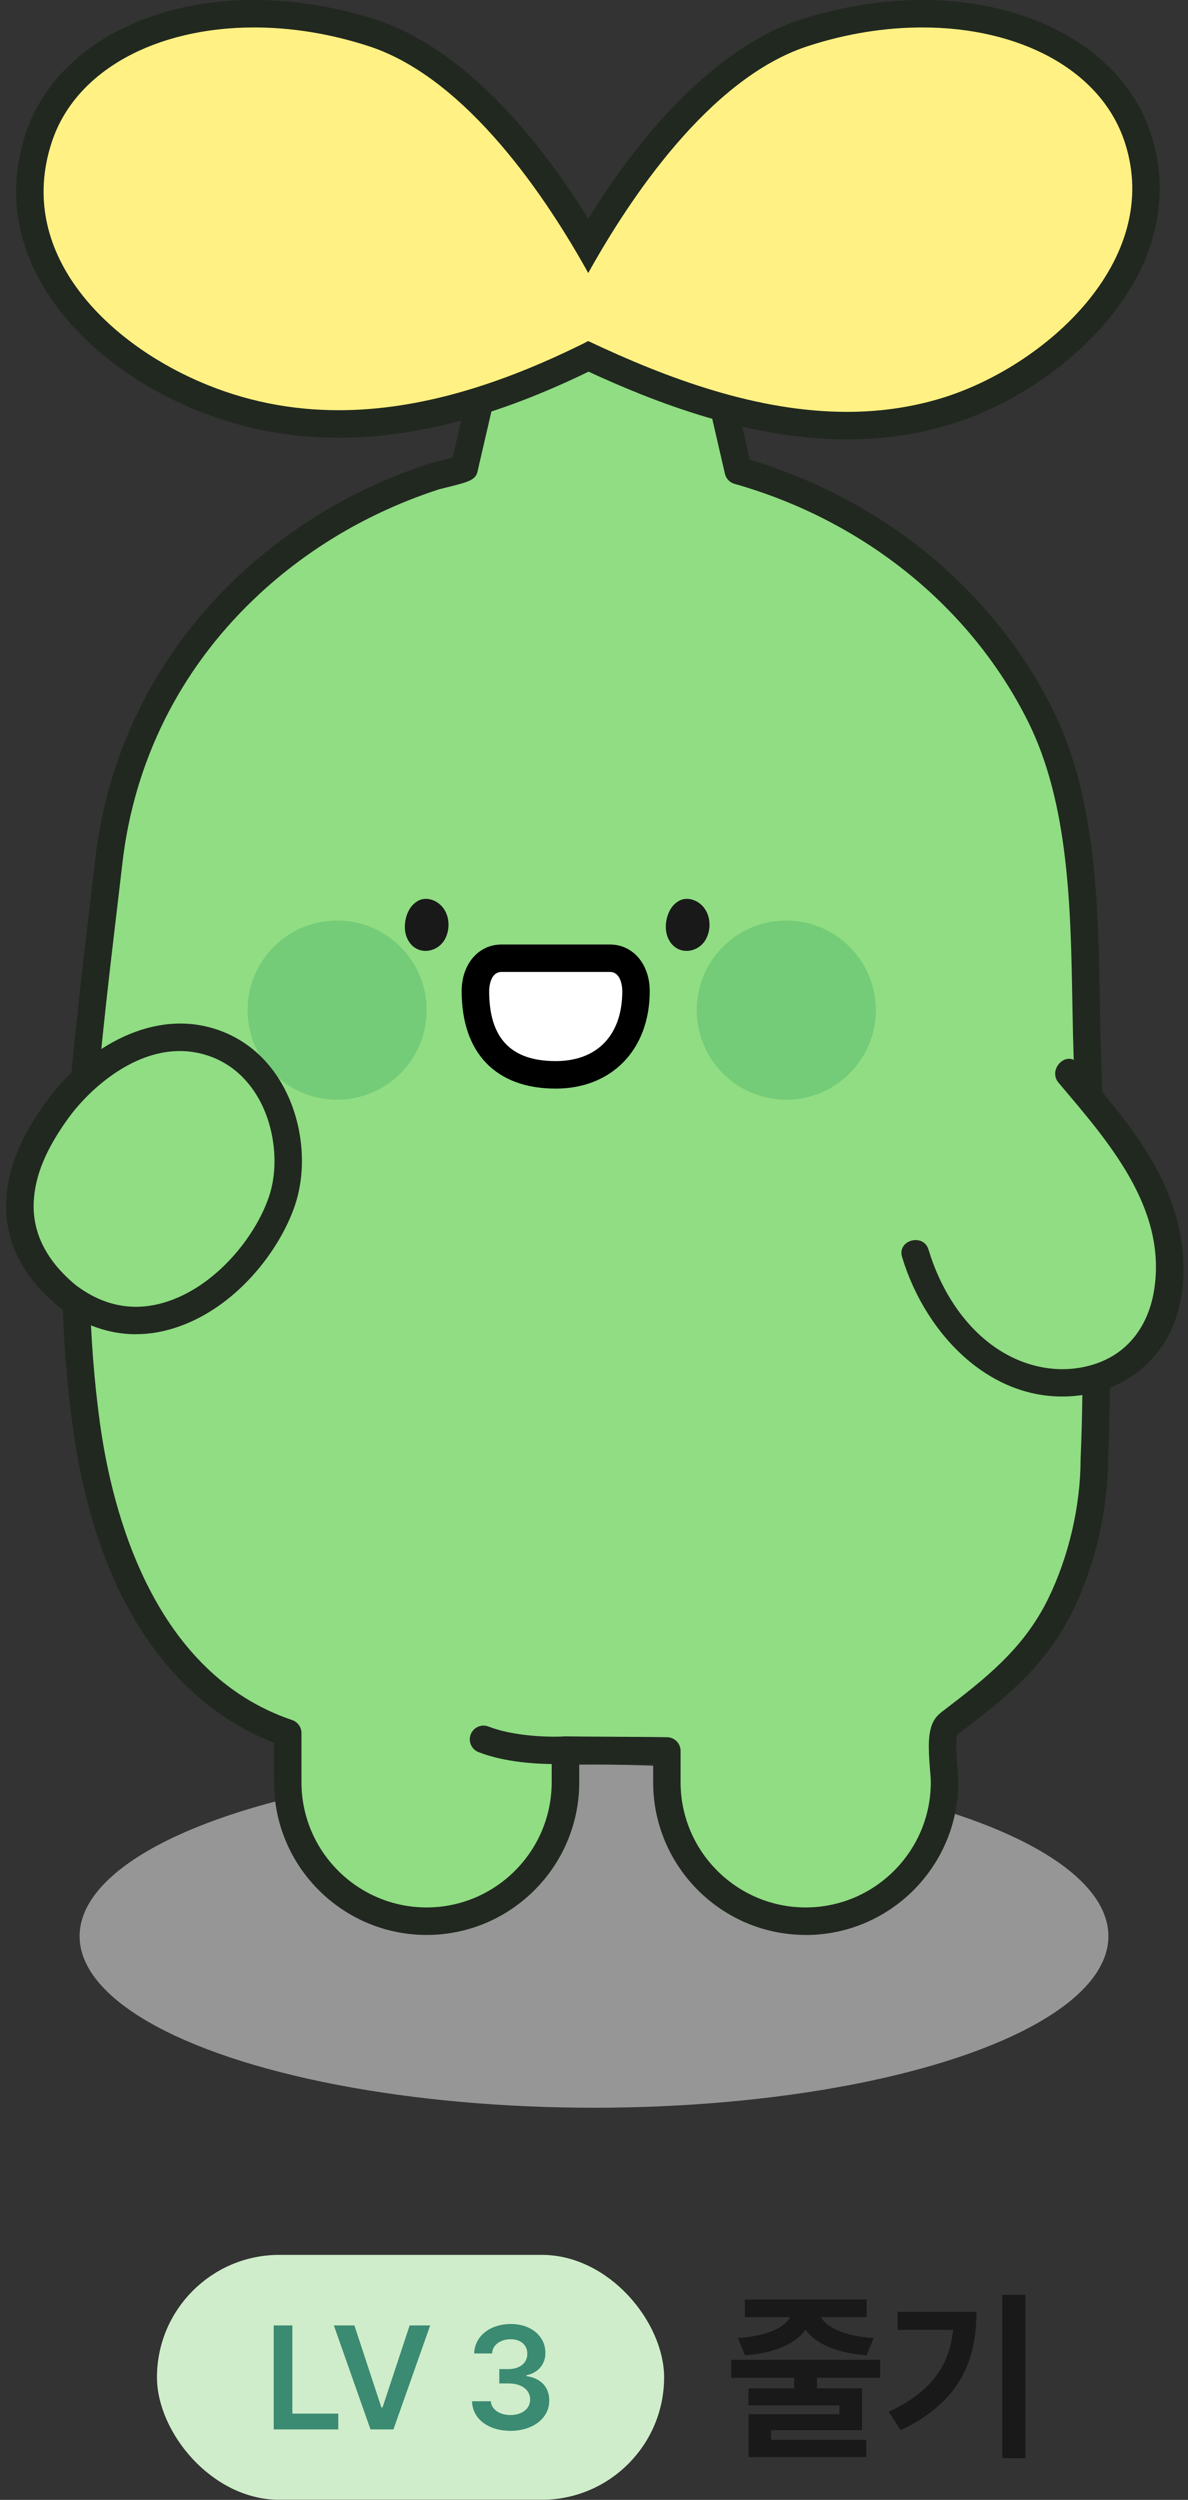 <svg width="194" height="408" viewBox="0 0 194 408" fill="none" xmlns="http://www.w3.org/2000/svg">
<rect x="0" y="0" width="194" height="408" fill="#333333" stroke="none"/>
<g clip-path="url(#clip0_267_520)">
<ellipse cx="97" cy="316" rx="84" ry="28" fill="#D9D9D9" fill-opacity="0.6"/>
<path d="M178.38 194.58C178.05 185.82 177.68 177.07 177.47 168.35C177.08 151.59 177.56 132.1 169.89 116.74C160.09 97.1 141.56 82.75 120.57 76.81L115.2 53.59H81.09L75.81 76.32C75.76 76.62 71.36 77.6 70.85 77.77C69.16 78.32 67.49 78.92 65.84 79.58C62.58 80.88 59.4 82.38 56.33 84.09C50.32 87.43 44.73 91.53 39.77 96.29C27.46 108.12 19.74 123.57 17.76 140.51C14.2 171.07 9.84 201.8 14.08 232.57C16.85 252.71 25.87 275.73 46.98 282.86V290.89C46.98 303.41 57.13 313.57 69.66 313.57C82.19 313.57 92.34 303.42 92.34 290.89V285.64C94.36 285.68 106.88 285.73 108.9 285.78V290.89C108.9 303.41 119.05 313.57 131.58 313.57C144.11 313.57 154.26 303.42 154.26 290.89C154.26 288.78 153.38 283.73 154.49 281.9C154.71 281.54 155.06 281.27 155.39 281.01C162.72 275.39 168.99 270.46 173.15 261.99C176.69 254.78 178.71 246.16 178.71 238.11C179.35 223.65 178.92 209.1 178.37 194.57L178.38 194.58Z" fill="#90DD83"/>
<path d="M131.58 315.8C117.84 315.8 106.66 304.62 106.66 290.88V287.99C104.88 287.97 102.37 287.96 99.93 287.94C97.96 287.93 96.04 287.91 94.59 287.9V290.88C94.59 304.62 83.41 315.8 69.67 315.8C55.93 315.8 44.75 304.62 44.75 290.88V284.43C33.92 280.26 16.73 268.12 11.88 232.88C7.95 204.37 11.36 175.63 14.66 147.83L15.55 140.25C17.59 122.73 25.44 106.97 38.23 94.67C43.29 89.8 49.02 85.59 55.25 82.13C58.38 80.39 61.66 78.83 65.02 77.5C66.71 76.83 68.45 76.2 70.17 75.64C70.33 75.59 70.81 75.46 71.43 75.31C72.01 75.17 73.13 74.89 73.92 74.66C74.43 72.41 75.71 66.9 78.92 53.08C79.16 52.06 80.06 51.35 81.1 51.35H115.2C116.24 51.35 117.15 52.07 117.38 53.09L122.45 75.03C144.23 81.55 162.2 96.33 171.89 115.75C179.01 130.01 179.33 147.63 179.6 163.17C179.63 164.9 179.66 166.62 179.7 168.3C179.86 175.25 180.14 182.35 180.4 189.22L180.6 194.49C181.13 208.54 181.59 223.49 180.94 238.21C180.94 246.43 178.83 255.49 175.15 262.98C170.66 272.13 163.9 277.31 156.74 282.79C156.62 282.88 156.42 283.04 156.36 283.1C155.96 283.84 156.22 287.08 156.34 288.47C156.42 289.42 156.48 290.27 156.48 290.89C156.48 304.63 145.3 315.81 131.56 315.81L131.58 315.8ZM92.35 283.39H92.4C93.34 283.41 96.58 283.43 99.96 283.45C103.83 283.47 107.89 283.5 108.96 283.53C110.18 283.56 111.14 284.56 111.14 285.77V290.88C111.14 302.15 120.31 311.31 131.57 311.31C142.83 311.31 152 302.14 152 290.88C152 290.36 151.94 289.64 151.87 288.83C151.59 285.35 151.46 282.54 152.56 280.73C153 280 153.61 279.53 154.01 279.23C160.74 274.08 167.09 269.21 171.13 261C174.52 254.11 176.46 245.76 176.46 238.11C177.11 223.46 176.65 208.61 176.12 194.66L175.92 189.39C175.65 182.51 175.38 175.39 175.21 168.4C175.17 166.71 175.14 164.99 175.11 163.25C174.84 148.18 174.54 131.1 167.87 117.75C158.56 99.09 141.09 84.96 119.95 78.97C119.16 78.75 118.56 78.11 118.38 77.32L113.42 55.83H82.88C81.65 61.11 78.05 76.61 78.01 76.82C77.73 78.36 76.63 78.64 72.51 79.66C72.05 79.77 71.69 79.86 71.54 79.91C69.93 80.44 68.28 81.03 66.68 81.67C63.51 82.93 60.4 84.41 57.43 86.05C51.54 89.32 46.12 93.31 41.34 97.91C29.3 109.47 21.92 124.3 20 140.77L19.11 148.35C15.85 175.87 12.47 204.32 16.32 232.26C18.36 247.09 25.16 273.11 47.71 280.73C48.62 281.04 49.23 281.89 49.23 282.85V290.88C49.23 302.15 58.4 311.31 69.66 311.31C80.92 311.31 90.09 302.14 90.09 290.88V285.63C90.09 285.03 90.33 284.45 90.76 284.03C91.18 283.62 91.74 283.39 92.33 283.39H92.35ZM73.73 75.54C73.69 75.66 73.65 75.79 73.62 75.92H73.64C73.66 75.83 73.69 75.7 73.72 75.54H73.73Z" fill="#212820"/>
<path d="M138.3 69.47C122.39 69.47 106.76 63.16 96.08 58.17L95.62 58.4C80.79 65.67 67.6 69.2 55.31 69.2C47.01 69.2 39 67.54 31.51 64.27C14.59 56.89 0.24 41.12 6.31 22.54C10.34 10.21 24.15 2.24 41.5 2.24C47.94 2.24 54.49 3.31 60.95 5.42C76.36 10.45 88.96 28 96.06 40.04C103.16 28 115.76 10.45 131.17 5.42C137.63 3.31 144.18 2.24 150.62 2.24C167.97 2.24 181.78 10.21 185.81 22.54C188.11 29.57 187.4 36.98 183.76 43.97C178.42 54.24 166.89 63.33 154.39 67.14C149.33 68.68 143.91 69.46 138.3 69.46V69.47Z" fill="#FFF183"/>
<path d="M150.62 4.48C166.53 4.48 179.82 11.42 183.68 23.23C190.01 42.61 170.49 59.89 153.74 64.99C148.64 66.54 143.47 67.22 138.31 67.22C123.66 67.22 109.04 61.8 96.07 55.67C96.01 55.67 95.33 56.04 95.33 56.04C95.1 56.15 94.88 56.26 94.65 56.37C82.01 62.56 68.72 66.95 55.31 66.95C47.68 66.95 40.01 65.53 32.41 62.21C17.21 55.58 2.58 41.17 8.44 23.24C12.3 11.42 25.59 4.48 41.5 4.48C47.5 4.48 53.87 5.47 60.26 7.55C76.43 12.83 89.55 32.81 96.06 44.56C102.58 32.82 115.7 12.84 131.86 7.55C138.24 5.46 144.61 4.48 150.62 4.48ZM150.62 0C143.94 0 137.16 1.11 130.47 3.29C123.52 5.56 110.29 12.78 96.06 35.7C81.83 12.79 68.6 5.56 61.65 3.29C54.96 1.11 48.18 0 41.5 0C23.17 0 8.52 8.57 4.18 21.85C-2.33 41.76 12.77 58.54 30.61 66.33C38.38 69.73 46.69 71.45 55.31 71.45C67.81 71.45 81.16 67.92 96.11 60.66C106.9 65.64 122.41 71.72 138.3 71.72C144.13 71.72 149.77 70.9 155.04 69.3C168.09 65.33 180.14 55.79 185.75 45.02C189.67 37.48 190.43 29.47 187.94 21.86C183.61 8.58 168.96 0 150.62 0Z" fill="#212820"/>
<g opacity="0.6">
<path d="M128.4 179.48C136.474 179.48 143.02 172.935 143.02 164.86C143.02 156.786 136.474 150.24 128.4 150.24C120.325 150.24 113.78 156.786 113.78 164.86C113.78 172.935 120.325 179.48 128.4 179.48Z" fill="#60C172"/>
</g>
<g opacity="0.6">
<path d="M55.05 179.48C63.125 179.48 69.67 172.935 69.67 164.86C69.67 156.786 63.125 150.24 55.05 150.24C46.976 150.24 40.43 156.786 40.43 164.86C40.43 172.935 46.976 179.48 55.05 179.48Z" fill="#60C172"/>
</g>
<path d="M73.24 151.04C73.22 151.87 73 152.69 72.59 153.4C71.47 155.31 68.78 155.88 67.19 154.2C66.44 153.41 66.09 152.3 66.11 151.22C66.13 149.64 66.78 147.88 68.2 147.06C69.41 146.36 70.87 146.75 71.87 147.64C72.82 148.49 73.27 149.77 73.24 151.04Z" fill="#191919"/>
<path d="M115.86 151.04C115.84 151.87 115.62 152.69 115.21 153.4C114.09 155.31 111.4 155.88 109.81 154.2C109.06 153.41 108.71 152.3 108.73 151.22C108.75 149.64 109.4 147.88 110.82 147.06C112.03 146.36 113.49 146.75 114.49 147.64C115.44 148.49 115.89 149.77 115.86 151.04Z" fill="#191919"/>
<path d="M99.59 156.391C102.41 156.391 103.86 158.941 103.86 161.761C103.86 169.491 99.34 175.431 90.74 175.431C82.14 175.431 77.62 170.441 77.62 161.761C77.62 158.941 79.07 156.391 81.89 156.391H99.58H99.59Z" fill="white"/>
<path d="M90.75 177.67C80.99 177.67 75.39 171.87 75.39 161.76C75.39 157.35 78.13 154.15 81.9 154.15H99.59C103.36 154.15 106.1 157.35 106.1 161.76C106.1 171.28 99.93 177.67 90.74 177.67H90.75ZM81.91 158.63C79.94 158.63 79.88 161.44 79.88 161.76C79.88 169.45 83.44 173.18 90.75 173.18C97.56 173.18 101.62 168.91 101.62 161.76C101.62 161.44 101.56 158.63 99.59 158.63H81.9H81.91Z" fill="black"/>
<path d="M11.11 211.611C5.95 207.411 2.96 202.221 3.26 196.021C3.53 190.461 6.18 185.551 9.31 181.211C14.22 174.411 23.98 167.061 34 169.951C45.5 173.271 49.03 187.131 46.04 196.001C41.97 208.091 25.84 222.631 11.11 211.611Z" fill="#90DD83"/>
<path d="M22.21 217.76C17.86 217.76 13.64 216.3 9.77 213.41L9.7 213.35C3.63 208.4 0.71 202.53 1.02 195.9C1.34 189.13 4.87 183.52 7.49 179.88C13.41 171.67 24.1 164.74 34.62 167.78C39.75 169.26 43.84 172.68 46.46 177.68C49.5 183.49 50.16 190.78 48.17 196.7C45.65 204.19 38.38 213.67 28.38 216.78C26.31 217.43 24.24 217.75 22.2 217.75L22.21 217.76ZM12.5 209.84C17.03 213.21 21.92 214.11 27.06 212.51C35.18 209.98 41.69 201.93 43.93 195.28C45.52 190.56 44.96 184.47 42.5 179.78C41.08 177.07 38.35 173.54 33.39 172.11C23.75 169.33 14.87 177.35 11.14 182.52C7.5 187.56 5.71 191.89 5.51 196.13C5.26 201.24 7.62 205.86 12.5 209.85V209.84Z" fill="#212820"/>
<path d="M174.45 175.13C183.9 186.31 193.97 197.7 190.17 213.39C188.37 220.81 181.85 225.32 174.37 225.68C161.9 226.27 152.7 215.55 149.47 204.55" fill="#90DD83"/>
<path d="M172.87 176.72C180.88 186.2 190.56 197.06 188.48 210.48C187.59 216.19 184.36 220.84 178.7 222.65C173.04 224.46 167.05 223.13 162.28 219.74C157.03 216.01 153.46 210.05 151.63 203.96C150.8 201.2 146.47 202.38 147.31 205.15C151.21 218.17 162.72 230.06 177.29 227.6C183.89 226.49 189.53 222.02 191.82 215.7C194.38 208.64 193.32 200.64 190.39 193.9C187.06 186.25 181.37 179.86 176.04 173.55C174.17 171.34 171.02 174.53 172.87 176.72Z" fill="#212820"/>
<path d="M90.62 287.91C87.82 287.91 82.49 287.66 78.14 285.96C76.99 285.51 76.42 284.21 76.87 283.06C77.32 281.91 78.62 281.33 79.77 281.79C83.81 283.36 89.5 283.55 92.23 283.4C93.45 283.32 94.52 284.29 94.59 285.52C94.66 286.76 93.71 287.81 92.47 287.88C92.25 287.89 91.59 287.92 90.62 287.92V287.91Z" fill="#212820"/>
<rect x="25.632" y="368.013" width="82.817" height="39.974" rx="19.987" fill="#CFEDCA"/>
<path d="M44.696 396.5V379.531H47.743V393.922H55.243V396.5H44.696ZM57.874 379.531L62.28 392.914H62.468L66.897 379.531H70.249L64.249 396.5H60.499L54.522 379.531H57.874ZM83.363 396.734C79.73 396.734 77.152 394.766 77.082 391.906H80.152C80.246 393.266 81.605 394.156 83.363 394.156C85.238 394.156 86.574 393.125 86.574 391.625C86.574 390.102 85.261 389 83.058 389H81.535V386.656H83.058C84.863 386.656 86.129 385.648 86.105 384.172C86.129 382.742 85.05 381.781 83.386 381.781C81.793 381.781 80.41 382.672 80.363 384.102H77.433C77.504 381.242 80.082 379.297 83.41 379.297C86.855 379.297 89.082 381.406 89.058 384.008C89.082 385.906 87.816 387.289 85.965 387.664V387.805C88.355 388.133 89.715 389.656 89.691 391.789C89.715 394.648 87.043 396.734 83.363 396.734Z" fill="#3B8A72"/>
<path d="M143.727 385.141V388.07H133.414V389.799H140.768V396.625H125.914V398.207H141.471V401.02H122.252V394.018H137.076V392.582H122.223V389.799H129.693V388.07H119.41V385.141H143.727ZM141.529 375.297V378.168H134.059C134.938 379.779 137.735 381.259 142.672 381.596L141.5 384.408C136.564 384.042 133.15 382.489 131.539 380.248C129.942 382.475 126.559 384.042 121.666 384.408L120.494 381.596C125.401 381.259 128.17 379.794 129.049 378.168H121.637V375.297H141.529ZM167.452 374.535V401.195H163.672V374.535H167.452ZM159.454 377.318C159.454 385.404 156.612 392.113 147.09 396.625L145.127 393.637C152.012 390.385 155.044 386.166 155.645 380.248H146.563V377.318H159.454Z" fill="#191919"/>
</g>
<defs>
<clipPath id="clip0_267_520">
<rect width="194" height="408" fill="white"/>
</clipPath>
</defs>
</svg>
